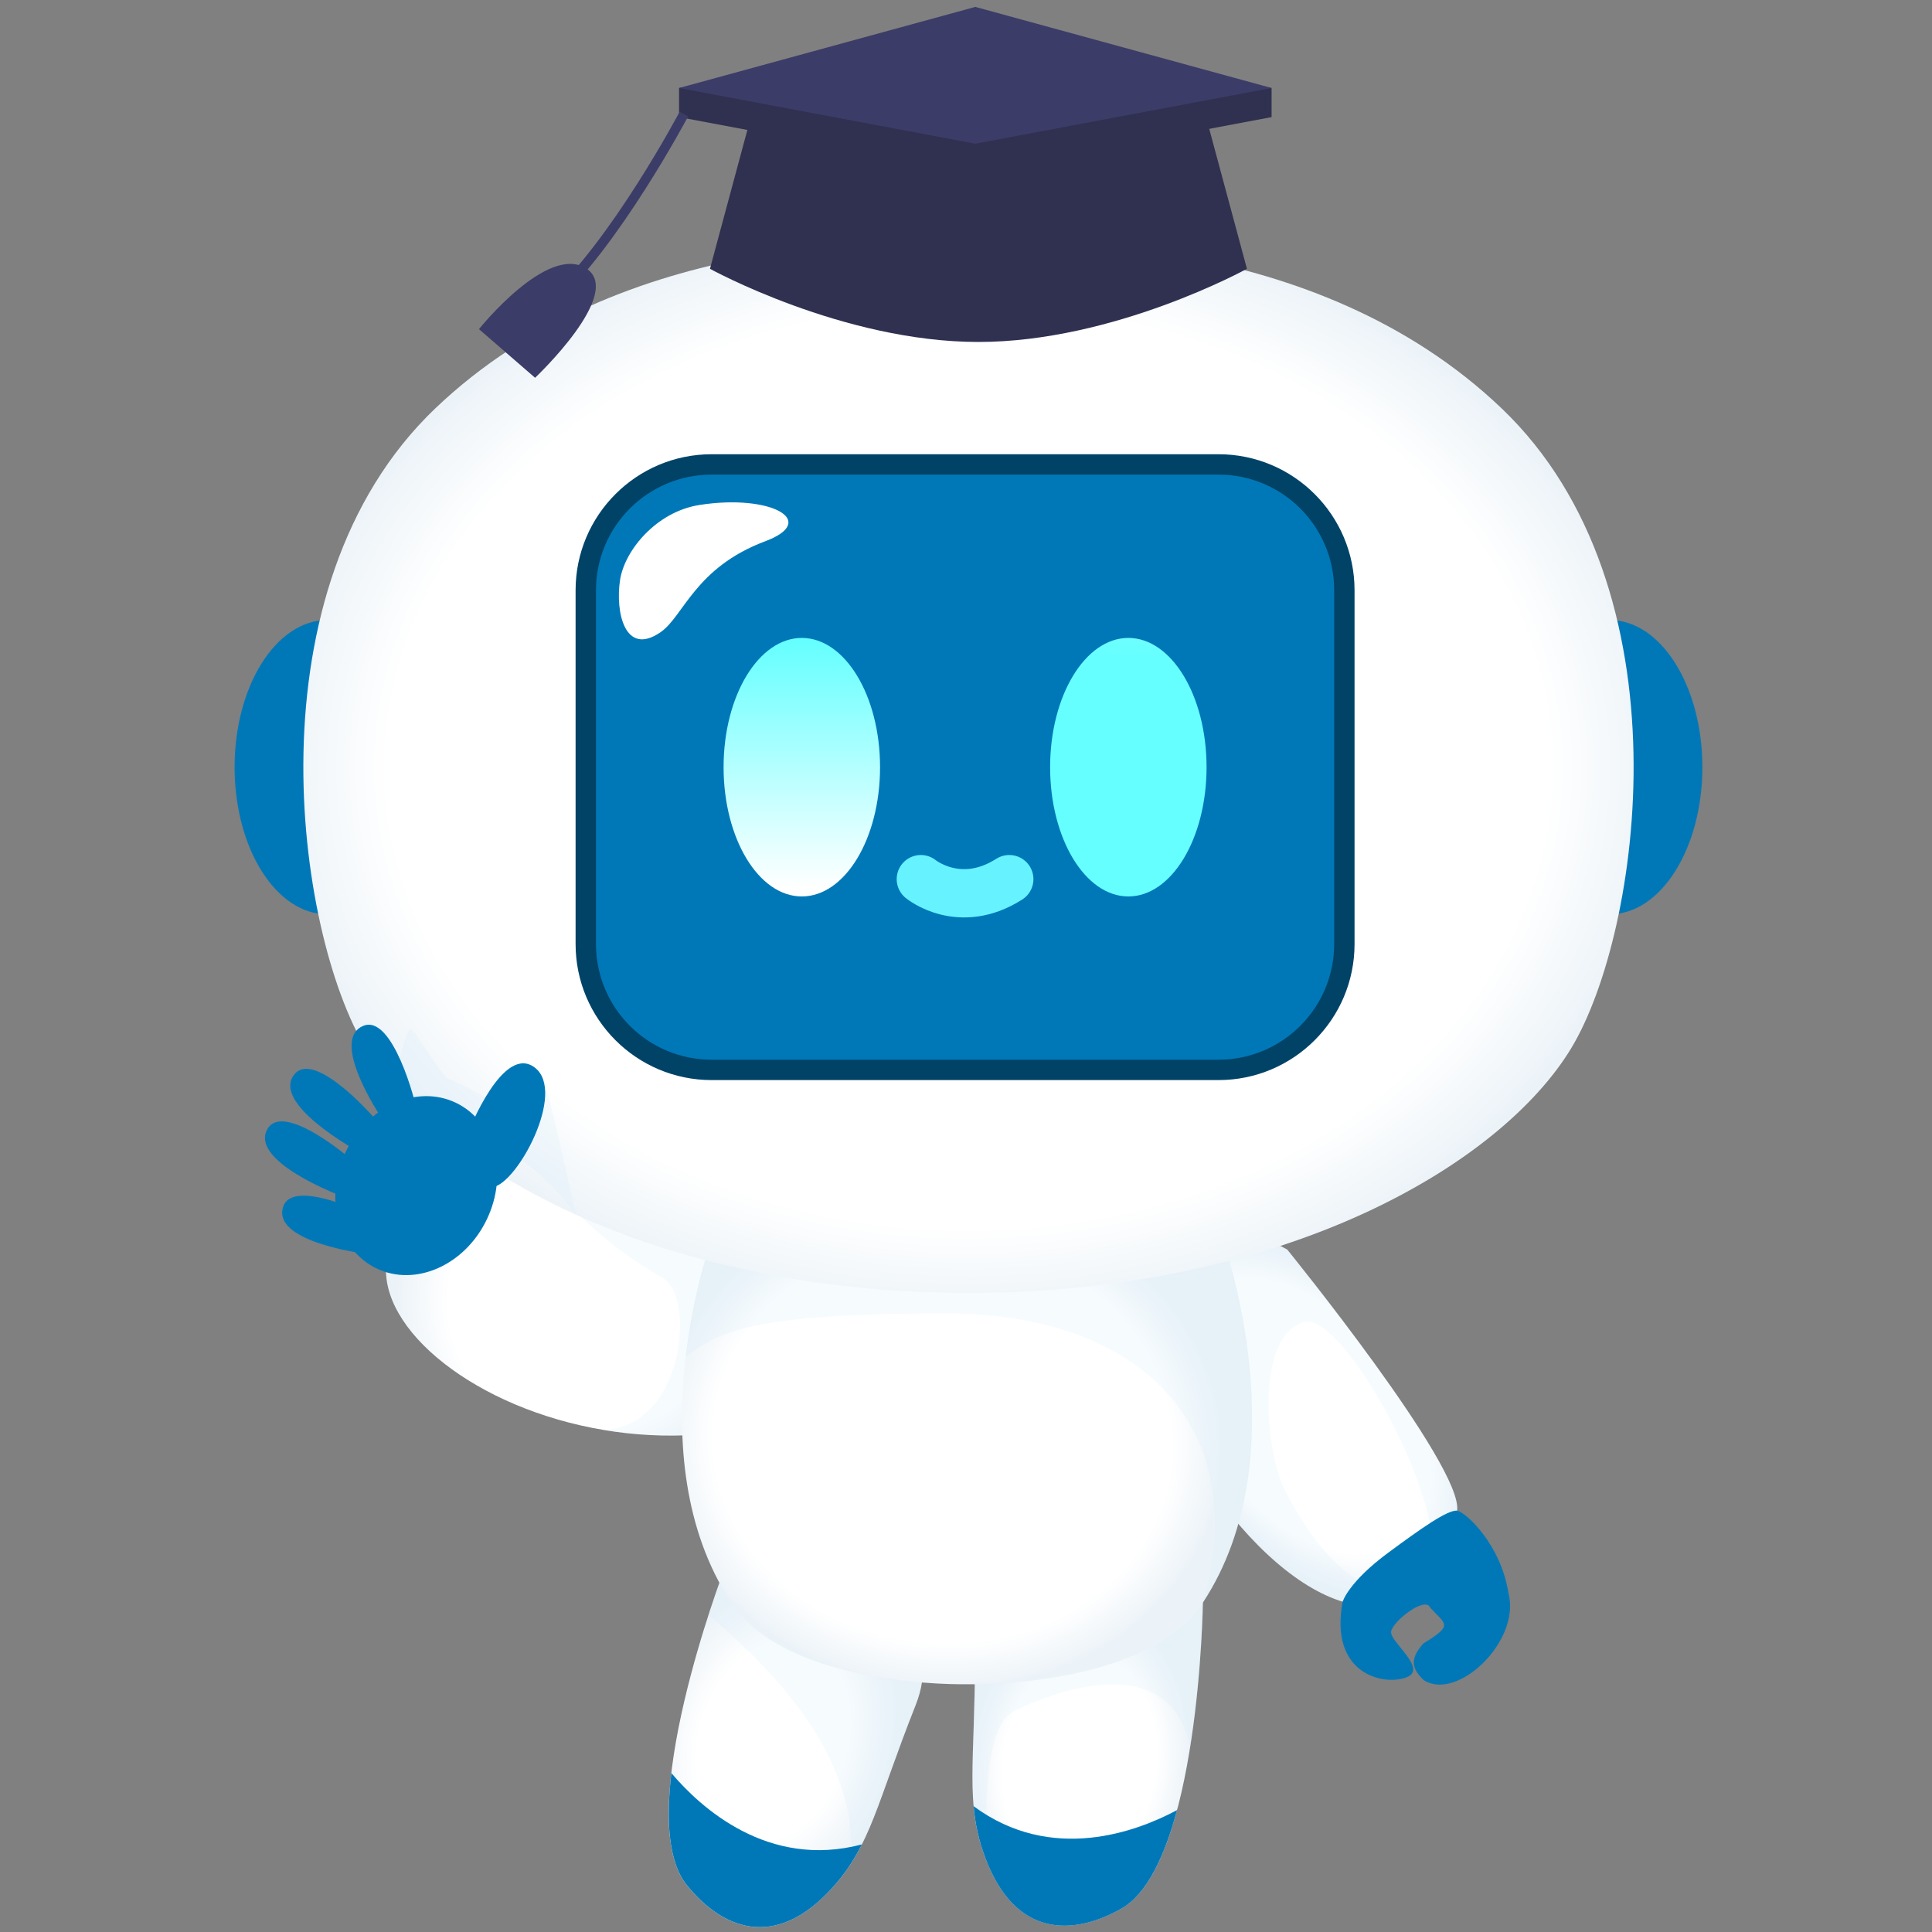<svg width="80" height="80" viewBox="0 0 80 80" fill="none" xmlns="http://www.w3.org/2000/svg">
<rect x="0" y="0" width="80" height="80" fill="#808080" stroke="none"/>
<path d="M53.304 51.745C53.304 51.745 60.589 60.717 60.335 62.55C60.335 62.55 61.091 64.371 58.063 66.138C55.035 67.905 49.701 62.901 47.434 56.218C47.609 48.316 53.304 51.745 53.304 51.745Z" fill="url(#paint0_radial_4366_45193)"/>
<path d="M28.871 59.408C27.549 59.495 26.25 59.423 25.023 59.216C19.704 58.333 15.627 55.047 16.007 52.224C16.478 48.751 20.42 48.328 20.42 48.328C20.767 48.126 21.451 48.195 22.308 48.43C25.342 49.264 30.556 52.165 30.746 52.269C30.748 52.271 30.752 52.271 30.752 52.271C30.752 52.271 36.105 56.215 28.873 59.406L28.871 59.408Z" fill="url(#paint1_radial_4366_45193)"/>
<path d="M57.521 66.372C54.436 67.324 49.575 62.518 47.436 56.215C47.609 48.316 53.306 51.745 53.306 51.745C53.306 51.745 60.593 60.715 60.338 62.552C60.175 62.637 60.042 64.966 59.339 64.06C59.193 60.795 55.445 54.353 54.016 54.739C51.912 55.307 52.447 60.204 53.171 61.64C54.917 65.109 56.587 65.584 56.587 65.584C56.587 65.584 57.468 66.076 57.525 66.372H57.521Z" fill="#C1E2F3" fill-opacity="0.16"/>
<path d="M28.871 59.408C27.549 59.495 26.25 59.423 25.023 59.216C28.355 59.032 28.784 53.685 27.462 52.927C24.778 51.39 23.296 49.667 22.308 48.428C21.634 47.583 21.189 46.962 20.75 46.776C23.594 47.458 30.528 52.121 30.744 52.267C30.746 52.269 30.75 52.269 30.75 52.269C30.75 52.269 36.103 56.213 28.871 59.404V59.408Z" fill="#C1E2F3" fill-opacity="0.16"/>
<path d="M29.973 65.033C29.973 65.033 26.105 75.167 28.44 78.064C29.859 79.823 32.055 80.828 34.456 78.178C36.073 76.396 36.303 74.668 37.913 70.61C40.047 65.228 29.971 65.035 29.971 65.035L29.973 65.033Z" fill="url(#paint2_radial_4366_45193)"/>
<path d="M49.809 66.357C49.809 66.357 49.668 77.202 46.429 79.033C44.461 80.146 42.051 80.268 40.795 76.919C39.95 74.666 40.373 72.975 40.373 68.61C40.373 62.82 49.809 66.357 49.809 66.357Z" fill="url(#paint3_radial_4366_45193)"/>
<path d="M37.915 70.608C36.612 73.893 36.211 75.65 35.248 77.147C35.607 72.156 31.01 68.365 29.34 66.858C29.699 65.749 29.973 65.033 29.973 65.033C29.973 65.033 40.05 65.223 37.915 70.608Z" fill="#C1E2F3" fill-opacity="0.16"/>
<path d="M49.809 66.357C49.809 66.357 49.773 69.261 49.286 72.318C48.378 68.18 43.5 70.099 41.969 70.865C40.763 71.469 40.778 75.013 40.882 77.145C40.85 77.071 40.822 77 40.795 76.924C39.95 74.671 40.373 72.979 40.373 68.615C40.373 62.822 49.809 66.361 49.809 66.361V66.357Z" fill="#C1E2F3" fill-opacity="0.16"/>
<path d="M27.8 73.416C27.576 75.338 27.665 77.099 28.442 78.062C29.861 79.821 32.057 80.826 34.458 78.176C34.984 77.597 35.362 77.021 35.689 76.373C31.799 77.403 29.002 74.84 27.8 73.419V73.416Z" fill="#0078B8"/>
<path d="M48.739 74.954C48.238 76.822 47.505 78.427 46.428 79.035C44.461 80.148 42.051 80.271 40.795 76.922C40.52 76.189 40.381 75.515 40.315 74.791C43.553 77.183 47.096 75.832 48.736 74.954H48.739Z" fill="#0078B8"/>
<path d="M29.432 51.428C29.432 51.428 26.257 60.248 30.277 66.359C32.625 69.928 40.043 69.74 40.043 69.74C40.043 69.74 47.461 69.928 49.809 66.359C53.83 60.248 50.654 51.428 50.654 51.428C50.654 51.428 39.479 46.075 29.432 51.428Z" fill="url(#paint4_radial_4366_45193)"/>
<path d="M49.809 66.358C51.877 59.174 47.322 54.385 39.152 54.385C30.982 54.385 29.857 55.16 28.398 56.158C28.719 53.416 29.434 51.426 29.434 51.426C39.484 46.074 50.656 51.426 50.656 51.426C50.656 51.426 53.83 60.246 49.811 66.358H49.809Z" fill="#C1E2F3" fill-opacity="0.16"/>
<path d="M17.39 31.767C17.39 35.131 15.671 37.859 13.551 37.859C11.431 37.859 9.714 35.131 9.714 31.767C9.714 28.404 11.433 25.675 13.553 25.675C15.673 25.675 17.392 28.404 17.392 31.767H17.39Z" fill="#0078B8"/>
<path d="M62.815 31.767C62.815 35.131 64.533 37.859 66.653 37.859C68.773 37.859 70.492 35.131 70.492 31.767C70.492 28.404 68.773 25.675 66.653 25.675C64.533 25.675 62.815 28.404 62.815 31.767Z" fill="#0078B8"/>
<path d="M40.102 53.534C53.272 53.534 62.181 48.181 65.068 43.392C67.954 38.603 69.998 24.377 62.181 16.912C54.364 9.448 42.752 10.01 40.102 10.01C37.452 10.01 25.843 9.448 18.023 16.912C10.209 24.377 12.25 38.603 15.137 43.392C18.023 48.181 26.932 53.534 40.102 53.534Z" fill="url(#paint5_radial_4366_45193)"/>
<path d="M29.468 18.809H50.455C53.566 18.809 56.089 21.334 56.089 24.442V39.09C56.089 42.201 53.564 44.724 50.455 44.724H29.468C26.358 44.724 23.834 42.199 23.834 39.09V24.442C23.834 21.332 26.36 18.809 29.468 18.809Z" fill="#004367"/>
<path d="M50.455 19.653H29.468C26.823 19.653 24.679 21.797 24.679 24.442V39.09C24.679 41.736 26.823 43.88 29.468 43.88H50.455C53.1 43.88 55.245 41.736 55.245 39.09V24.442C55.245 21.797 53.1 19.653 50.455 19.653Z" fill="#0078B8"/>
<path d="M36.441 31.767C36.441 34.724 34.99 37.12 33.202 37.12C31.413 37.12 29.962 34.724 29.962 31.767C29.962 28.811 31.413 26.415 33.202 26.415C34.99 26.415 36.441 28.811 36.441 31.767Z" fill="url(#paint6_linear_4366_45193)"/>
<path d="M49.961 31.767C49.961 34.724 48.511 37.12 46.722 37.12C44.934 37.12 43.483 34.724 43.483 31.767C43.483 28.811 44.934 26.415 46.722 26.415C48.511 26.415 49.961 28.811 49.961 31.767Z" fill="url(#paint7_linear_4366_45193)"/>
<path d="M38.13 36.404C38.13 36.404 39.727 37.72 41.792 36.404" stroke="#66F3FF" stroke-width="2" stroke-linecap="round" stroke-linejoin="round"/>
<path d="M28.963 20.91C27.179 21.19 25.866 22.787 25.676 24.009C25.471 25.337 25.872 27.215 27.365 26.169C28.305 25.513 28.784 23.5 31.685 22.413C33.938 21.568 31.909 20.445 28.961 20.91H28.963Z" fill="white"/>
<path d="M23.847 50.301C23.847 50.301 21.687 47.015 19.105 47.438L16.334 44.809C16.334 44.809 16.803 42.602 16.991 42.602C17.179 42.602 18.399 44.714 18.541 44.667C18.682 44.621 20.84 45.841 20.84 45.841C20.84 45.841 22.437 44.526 22.671 45.277C22.905 46.029 23.845 50.301 23.845 50.301H23.847Z" fill="#C1E2F3" fill-opacity="0.16"/>
<path d="M19.423 46.808C19.423 46.808 20.842 43.193 22.151 44.211C23.461 45.229 21.415 49.011 20.41 49.154C19.404 49.298 19.423 46.808 19.423 46.808Z" fill="#0078B8"/>
<path d="M17.253 45.976C17.227 45.687 16.262 41.964 15.037 42.48C13.813 42.995 15.19 45.501 16.298 47.036L17.255 45.978L17.253 45.976Z" fill="#0078B8"/>
<path d="M15.751 46.603C15.599 46.356 13.066 43.461 12.202 44.471C11.338 45.48 13.695 47.102 15.371 47.978L15.751 46.603Z" fill="#0078B8"/>
<path d="M14.905 48.337C14.719 48.113 11.807 45.6 11.093 46.719C10.379 47.841 12.937 49.118 14.721 49.75L14.905 48.335V48.337Z" fill="#0078B8"/>
<path d="M15.815 50.609C15.58 50.436 12.145 48.706 11.725 49.967C11.304 51.228 14.096 51.844 15.979 52.026L15.815 50.609Z" fill="#0078B8"/>
<path d="M20.158 50.493C19.252 52.387 17.208 53.297 15.595 52.525C13.982 51.752 13.407 49.589 14.315 47.695C15.221 45.801 17.265 44.891 18.878 45.664C20.492 46.437 21.066 48.599 20.158 50.493Z" fill="#0078B8"/>
<path d="M55.597 66.323C55.597 66.323 55.831 65.51 57.5 64.282C58.838 63.295 59.93 62.52 60.336 62.552C60.728 62.639 62.147 63.965 62.464 65.971C62.981 67.975 60.316 70.477 58.942 69.563C58.52 69.14 58.308 68.752 58.942 68.049C60.209 67.274 59.858 67.274 59.223 66.571C59.012 66.076 57.673 67.134 57.603 67.557C57.533 67.979 59.153 69.107 58.237 69.457C57.32 69.81 55.031 69.352 55.595 66.323H55.597Z" fill="#0078B8"/>
<path d="M31.041 5.033L29.398 11.13C29.398 11.13 34.892 14.16 40.515 14.16C46.139 14.16 51.633 11.13 51.633 11.13L49.99 5.033H31.041Z" fill="#303051"/>
<path d="M40.386 1.491L28.118 3.644V4.849L40.386 7.156L52.654 4.849V3.644L40.386 1.491Z" fill="#303051"/>
<path d="M40.386 0.286L28.118 3.644L40.386 5.951L52.654 3.644L40.386 0.286Z" fill="#3C3C68"/>
<path fill-rule="evenodd" clip-rule="evenodd" d="M28.141 4.63L28.318 4.724C28.494 4.818 28.494 4.818 28.494 4.818L28.492 4.822L28.486 4.834L28.461 4.88C28.439 4.921 28.406 4.981 28.364 5.058C28.279 5.213 28.156 5.435 27.999 5.71C27.686 6.259 27.24 7.015 26.71 7.846C25.653 9.503 24.249 11.476 22.883 12.68L22.619 12.38C23.939 11.216 25.318 9.285 26.373 7.631C26.899 6.807 27.341 6.056 27.652 5.511C27.807 5.239 27.93 5.019 28.013 4.866C28.055 4.79 28.087 4.731 28.108 4.691L28.133 4.645L28.139 4.634L28.141 4.63Z" fill="#3C3C68"/>
<path d="M19.833 13.629C19.833 13.629 22.661 10.091 24.269 11.112C25.877 12.133 22.157 15.643 22.157 15.643L19.833 13.629Z" fill="#3C3C68"/>
<defs>
<radialGradient id="paint0_radial_4366_45193" cx="0" cy="0" r="1" gradientUnits="userSpaceOnUse" gradientTransform="translate(54 58.638) rotate(50.315) scale(8.725 5.304)">
<stop offset="0.755" stop-color="white"/>
<stop offset="1" stop-color="#ECF3F8"/>
</radialGradient>
<radialGradient id="paint1_radial_4366_45193" cx="0" cy="0" r="1" gradientUnits="userSpaceOnUse" gradientTransform="translate(24.321 53.826) rotate(172.411) scale(7.918 7.682)">
<stop offset="0.727" stop-color="white"/>
<stop offset="1" stop-color="#ECF3F8"/>
</radialGradient>
<radialGradient id="paint2_radial_4366_45193" cx="0" cy="0" r="1" gradientUnits="userSpaceOnUse" gradientTransform="translate(32.014 72.094) rotate(107.27) scale(6.956 5.017)">
<stop offset="0.604" stop-color="white"/>
<stop offset="1" stop-color="#ECF3F8"/>
</radialGradient>
<radialGradient id="paint3_radial_4366_45193" cx="0" cy="0" r="1" gradientUnits="userSpaceOnUse" gradientTransform="translate(44.701 73.004) rotate(97.373) scale(6.463 4.567)">
<stop offset="0.691" stop-color="white"/>
<stop offset="1" stop-color="#ECF3F8"/>
</radialGradient>
<radialGradient id="paint4_radial_4366_45193" cx="0" cy="0" r="1" gradientUnits="userSpaceOnUse" gradientTransform="translate(39.024 59.696) rotate(94.635) scale(10.223 11.661)">
<stop offset="0.812" stop-color="white"/>
<stop offset="1" stop-color="#ECF3F8"/>
</radialGradient>
<radialGradient id="paint5_radial_4366_45193" cx="0" cy="0" r="1" gradientUnits="userSpaceOnUse" gradientTransform="translate(40.103 31.767) rotate(90.132) scale(22.789 28.835)">
<stop offset="0.836" stop-color="white"/>
<stop offset="1" stop-color="#ECF3F8"/>
</radialGradient>
<linearGradient id="paint6_linear_4366_45193" x1="33.202" y1="36.78" x2="33.202" y2="26.611" gradientUnits="userSpaceOnUse">
<stop stop-color="white"/>
<stop offset="1" stop-color="#66FFFF"/>
</linearGradient>
<linearGradient id="paint7_linear_4366_45193" x1="46.722" y1="9.777" x2="46.722" y2="27.202" gradientUnits="userSpaceOnUse">
<stop stop-color="white"/>
<stop offset="1" stop-color="#66FFFF"/>
</linearGradient>
</defs>
</svg>
